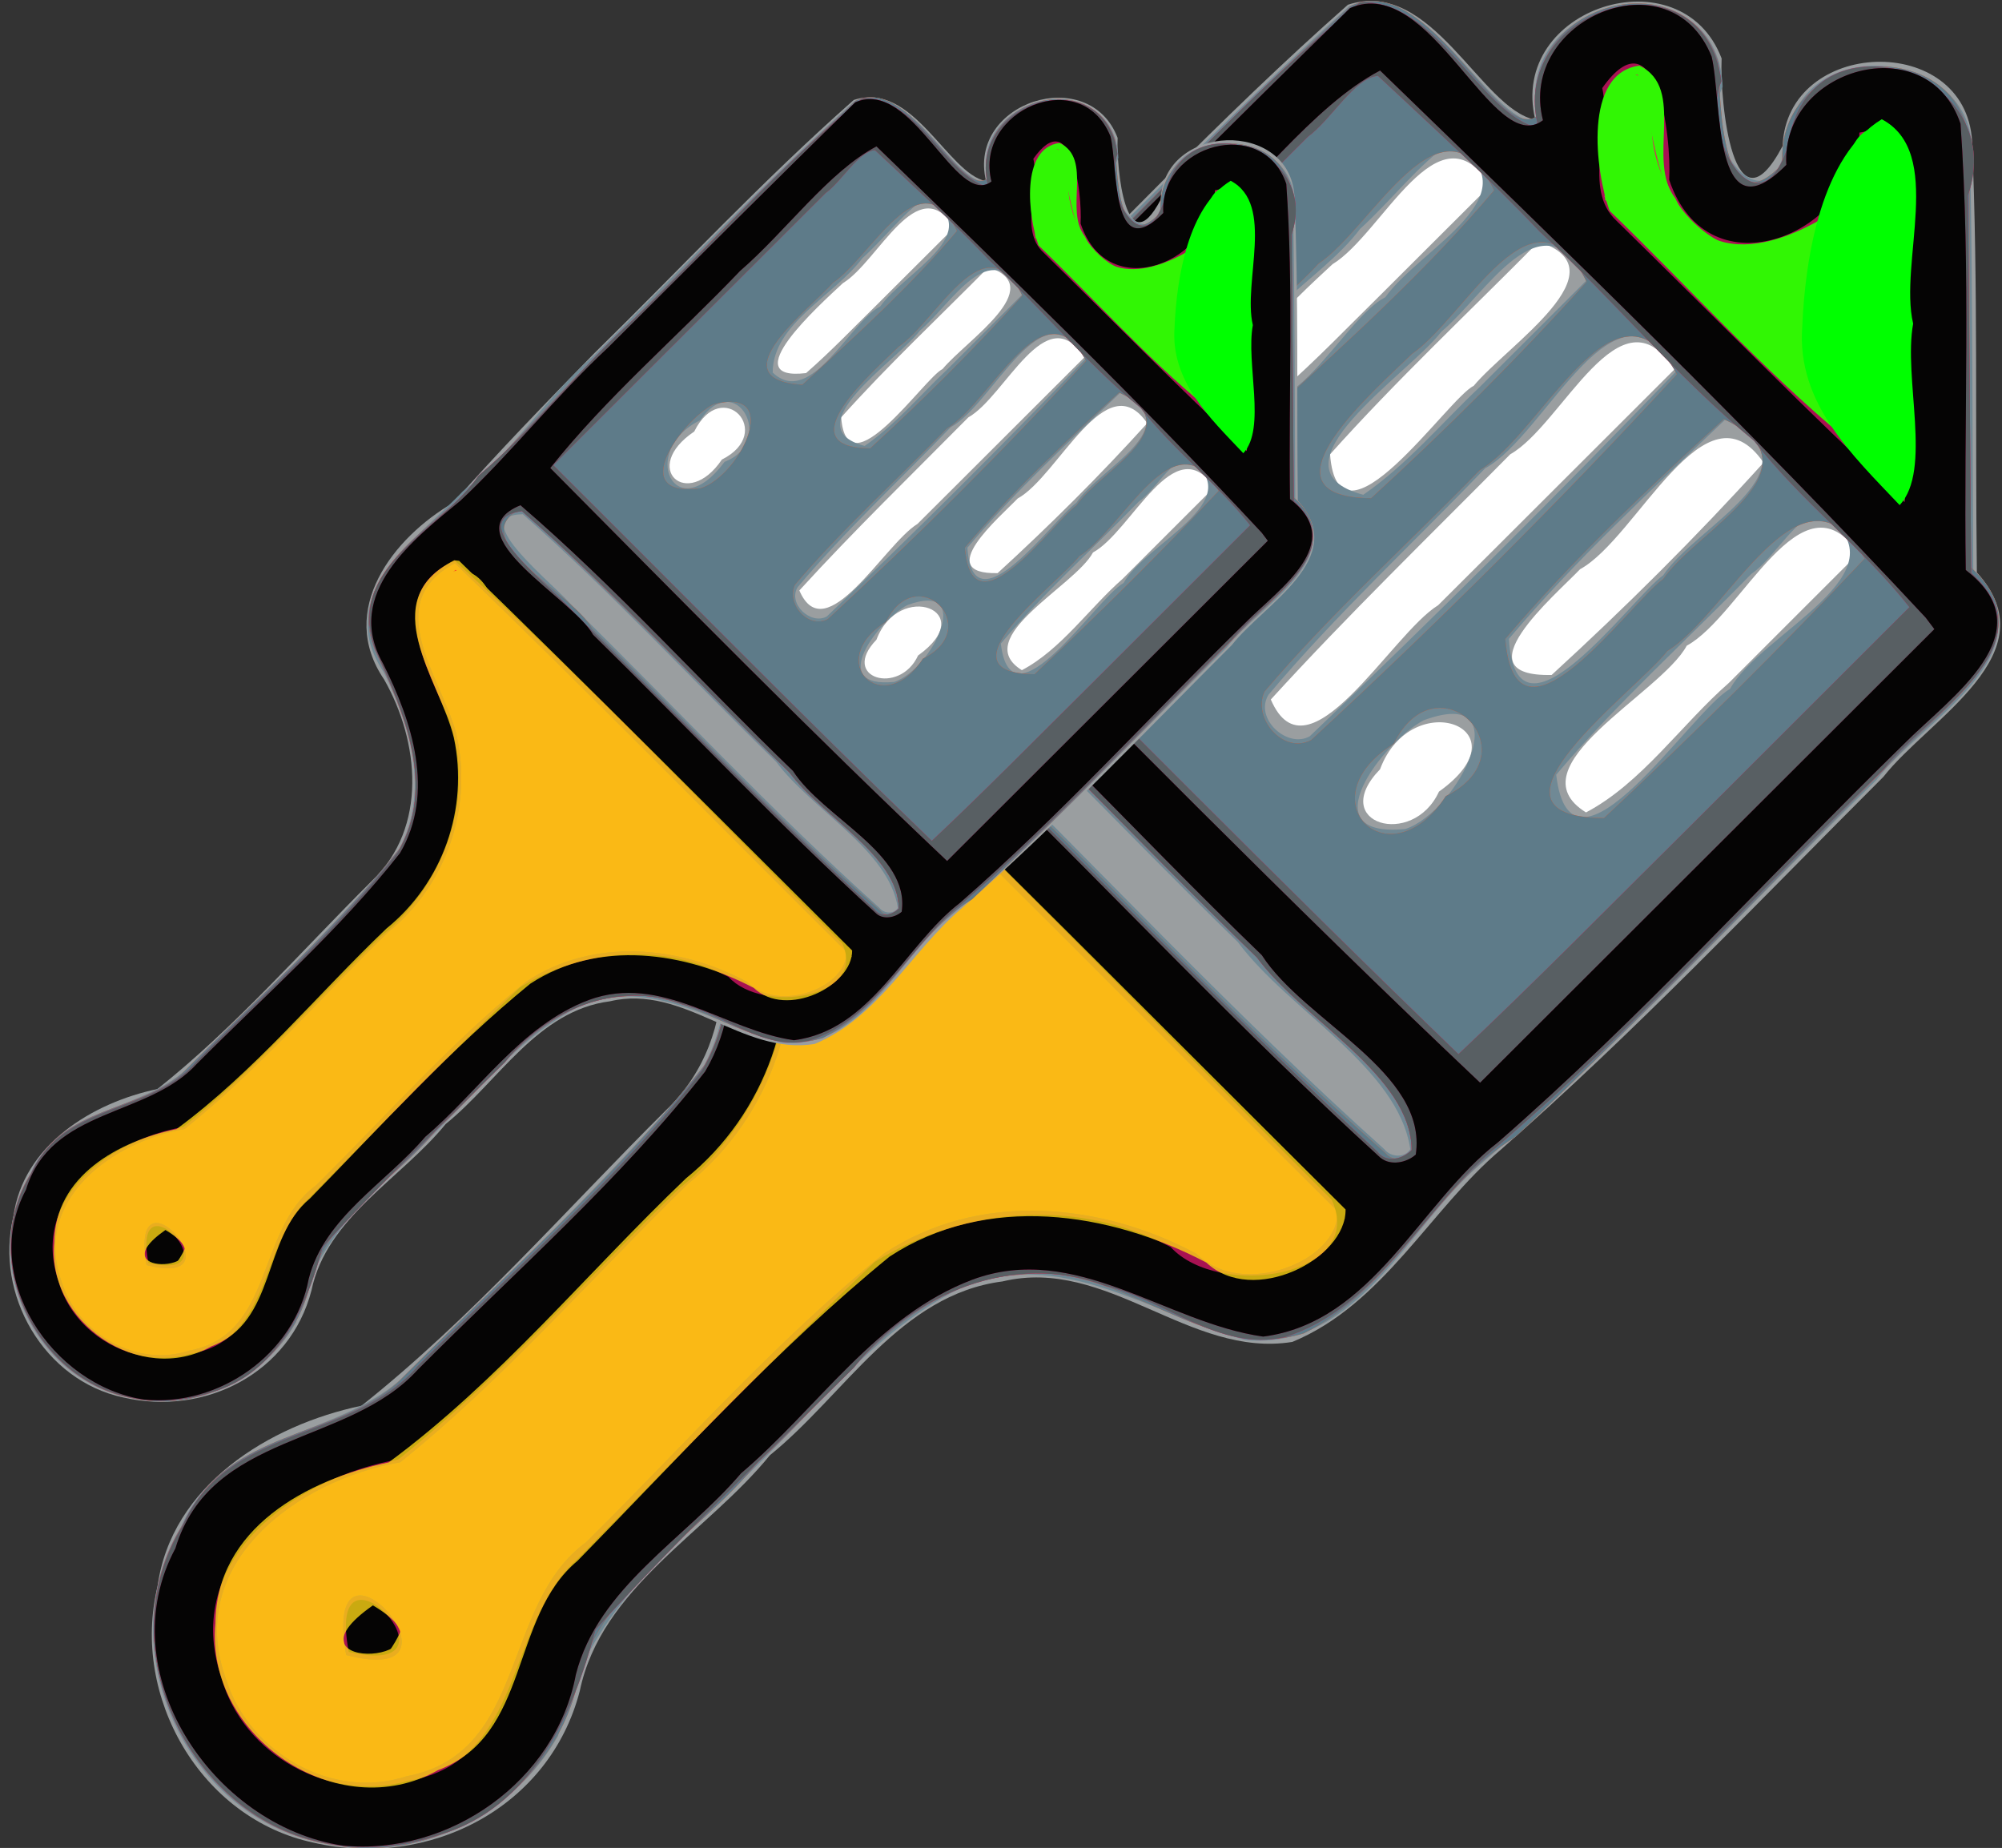 <?xml version="1.0" encoding="UTF-8" standalone="no"?>
<!-- Created with Inkscape (http://www.inkscape.org/) -->

<svg
   width="119.883mm"
   height="110.673mm"
   viewBox="0 0 119.883 110.673"
   version="1.1"
   id="svg5"
   inkscape:version="1.1.2 (b8e25be833, 2022-02-05)"
   sodipodi:docname="COPY_STYLE.svg"
   xmlns:inkscape="http://www.inkscape.org/namespaces/inkscape"
   xmlns:sodipodi="http://sodipodi.sourceforge.net/DTD/sodipodi-0.dtd"
   xmlns="http://www.w3.org/2000/svg"
   xmlns:svg="http://www.w3.org/2000/svg">
  <rect x="0" y="0" width="119.883" height="110.673" fill="#333333" stroke="none"/>
  <sodipodi:namedview
     id="namedview7"
     pagecolor="#ffffff"
     bordercolor="#666666"
     borderopacity="1.0"
     inkscape:pageshadow="2"
     inkscape:pageopacity="0.0"
     inkscape:pagecheckerboard="0"
     inkscape:document-units="mm"
     showgrid="false"
     inkscape:zoom="1.4859428"
     inkscape:cx="382.24891"
     inkscape:cy="192.80689"
     inkscape:window-width="1920"
     inkscape:window-height="1001"
     inkscape:window-x="-9"
     inkscape:window-y="-9"
     inkscape:window-maximized="1"
     inkscape:current-layer="layer1" />
  <defs
     id="defs2" />
  <g
     inkscape:label="Camada 1"
     inkscape:groupmode="layer"
     id="layer1"
     transform="translate(-38.249,-105.297)">
    <g
       id="g13854">
      <g
         id="rect37575"
         transform="matrix(0.738,0.72,-0.72,0.738,-22.463,4.636)">
        <path
           style="color:#000000;fill:#ffffff;stroke-width:2.415;stroke-linecap:round;stroke-linejoin:round;-inkscape-stroke:none"
           d="m 171.386,-23.344 c 14.31,0 28.621,0 42.931,0 0,11.645 0,23.289 0,34.934 -14.31,0 -28.621,0 -42.931,0 0,-11.645 0,-23.289 0,-34.934 z"
           id="path38827" />
        <path
           style="color:#000000;fill:#ffffff;stroke-linecap:round;stroke-linejoin:round;-inkscape-stroke:none"
           d="m 171.385,-24.551 c -2.209,1.188 -0.815,4.418 -1.207,6.587 0,9.851 0,19.702 0,29.553 1.188,2.209 4.418,0.815 6.587,1.207 12.517,0 25.034,0 37.551,0 2.209,-1.188 0.815,-4.418 1.207,-6.587 0,-9.851 0,-19.702 0,-29.553 -1.188,-2.209 -4.418,-0.815 -6.587,-1.207 -12.517,0 -25.034,0 -37.551,0 z m 1.209,2.414 c 13.505,0 27.01,0 40.516,0 0,10.84 0,21.68 0,32.52 -13.505,0 -27.01,0 -40.516,0 0,-10.84 0,-21.68 0,-32.52 z"
           id="path38829" />
      </g>
      <path
         style="fill:#9a9ea0;stroke-width:0.216"
         d="m 57.003,215.648 c -6.726,-1.43 -10.925,-8.739 -9.321,-15.331 0.811,-6.051 6.686,-9.679 12.214,-10.831 6.6,-5.241 12.224,-11.725 18.213,-17.679 4.739,-4.519 4.009,-11.816 1.015,-17.072 -4.006,-5.875 0.773,-12.037 5.871,-14.984 3.755,-4.249 7.852,-8.479 11.955,-12.678 7.32,-7.177 14.328,-14.715 22.015,-21.492 5.036,-1.65 7.948,6.254 11.218,6.887 -1.629,-6.735 8.739,-10.021 11.16,-3.669 -0.116,2.582 0.702,10.846 3.65,5.242 0.262,-6.479 10.938,-6.86 11.348,-0.303 0.363,8.607 0.179,17.229 0.286,25.843 4.427,4.86 -2.869,8.753 -5.597,12.24 -7.54,7.535 -14.895,15.304 -22.911,22.331 -4.219,3.561 -7.035,9.261 -12.483,11.512 -6.154,0.993 -11.078,-5.125 -17.358,-3.622 -6.131,0.78 -9.476,6.817 -13.928,10.409 -3.775,4.648 -10.087,7.909 -11.381,14.108 -1.807,7.01 -9.036,10.699 -15.967,9.089 z m 67.414,-62.941 c 5.316,-3.796 -1.637,-6.412 -3.529,-1.338 -3.149,3.258 1.957,4.765 3.529,1.338 z m 17.358,-6.509 c 2.586,-2.585 5.172,-5.17 7.759,-7.756 -3.39,-5.044 -6.994,3.743 -10.28,5.525 -1.541,2.876 -10.463,7.241 -6.033,9.986 3.333,-1.755 5.713,-5.271 8.555,-7.756 z m -14.166,-7.885 c 3.634,-3.629 7.267,-7.258 10.901,-10.887 -3.238,-5.121 -6.683,3.308 -9.827,5.08 -4.807,4.864 -9.726,9.631 -14.335,14.684 2.206,5.145 7.216,-3.93 10.019,-5.645 1.082,-1.077 2.162,-2.155 3.242,-3.233 z m 3.555,7.407 c 4.414,-4.041 8.674,-8.278 12.689,-12.716 -3.481,-5.08 -7.55,4.502 -10.985,6.382 -1.505,1.575 -7.272,6.459 -1.703,6.334 z m -23.389,-9.633 c 4.586,-2.298 0.012,-7.132 -2.343,-2.379 -4.601,3.103 -0.592,6.742 2.343,2.379 z m 18.718,-7.679 c 2.024,-2.437 9.044,-6.958 3.894,-8.639 -4.179,4.231 -8.528,8.305 -12.492,12.739 0.49,6.42 7.076,-3.381 8.598,-4.1 z m -5.48,-5.544 c 2.157,-2.152 4.315,-4.305 6.472,-6.457 -3.099,-4.972 -6.446,2.901 -9.444,4.714 -2.008,1.869 -9.2,8.354 -3.124,7.63 2.129,-1.859 4.082,-3.908 6.097,-5.887 z"
         id="path109-4-6" />
      <path
         style="fill:#708995;stroke-width:0.216"
         d="m 57.447,215.643 c -8.155,-1.598 -12.699,-11.791 -8.354,-18.911 2.405,-5.573 9.086,-5.31 13.072,-8.756 6.162,-5.956 12.383,-11.905 17.975,-18.402 2.942,-4.888 1.339,-10.707 -1.045,-15.448 -4.426,-6.674 2.915,-11.337 6.709,-15.348 4.186,-3.272 7.03,-7.967 11.178,-11.575 7.288,-7.239 14.447,-14.629 22.053,-21.532 4.974,-1.699 8.103,6.863 11.361,6.991 -2.063,-7.677 10.708,-10.13 11.008,-2.171 -1.607,3.351 2.814,8.761 3.843,3.308 0.676,-7.019 12.182,-5.486 10.988,1.427 0.146,8.117 0.12,16.237 0.178,24.355 4.766,4.885 -3.09,8.861 -5.807,12.435 -7.86,7.692 -15.433,15.943 -23.726,23.029 -4.256,3.609 -7.312,11.122 -14.028,10.51 -5.577,-1.496 -11.193,-5.727 -17.152,-3.076 -5.644,2.81 -9.401,8.338 -14.096,12.429 -4.363,4.101 -8.746,8.268 -9.933,14.348 -2.761,4.894 -8.686,7.769 -14.223,6.386 z m 65.253,-41.52 c -0.728,-4.902 -7.228,-8.247 -10.322,-12.4 -7.175,-6.983 -13.963,-14.393 -21.487,-21 -4.95,0.093 2.911,6.105 4.255,7.857 8.673,8.504 16.957,17.435 26,25.543 0.371,0.481 1.223,0.542 1.553,3e-5 z m -0.297,-19.177 c 3.214,-1.061 6.906,-8.657 1.102,-6.514 -2.38,1.252 -6.947,7.094 -1.102,6.514 z m 19.442,-8.388 c 1.817,-3.348 10.77,-6.99 5.583,-10.467 -1.449,-0.226 -2.861,2.601 -4.296,3.567 -3.899,4.009 -8.086,7.766 -11.694,12.037 0.864,7.503 8.108,-3.873 10.407,-5.137 z m -25.168,2.836 c 7.48,-7.141 14.822,-14.443 21.986,-21.901 -3.69,-6.371 -7.806,3.862 -11.478,5.847 -4.333,4.51 -8.951,8.779 -12.976,13.566 -0.871,1.408 1.117,3.249 2.468,2.487 z m 21.167,-9.642 c 1.934,-2.959 9.675,-6.421 3.74,-9.35 -4.454,4.244 -9.018,8.455 -12.98,13.159 0.431,7.281 7.414,-2.558 9.24,-3.809 z m -29.84,-3.473 c 4.432,-1.719 0.934,-7.952 -2.062,-3.533 -5.287,2.615 -2.134,9.215 2.062,3.533 z m 18.856,-7.806 c 2.155,-2.153 4.311,-4.306 6.466,-6.459 -2.799,-5.07 -6.01,0.816 -8.768,3.149 -1.903,2.522 -10.708,8.164 -4.674,9.766 2.611,-1.8 4.68,-4.285 6.975,-6.456 z m -5.656,-5.374 c 2.069,-2.931 9.205,-6.267 3.933,-9.274 -1.821,1.193 -3.627,3.542 -5.442,5.178 -2.41,3.219 -7.6,5.535 -7.609,9.702 3.231,3.056 6.555,-4.314 9.118,-5.606 z"
         id="path107-8-7" />
      <path
         style="fill:#fa541f;stroke-width:0.216"
         d="m 57.907,215.744 c -8.535,-1.453 -13.459,-12.367 -8.428,-19.567 2.424,-5.184 8.806,-4.761 12.549,-8.042 6.201,-6.278 12.963,-12.135 18.424,-19.064 3.007,-5.399 0.359,-11.391 -1.944,-16.473 -2.705,-5.801 3.244,-9.909 6.879,-13.035 4.067,-4.049 7.954,-8.511 12.194,-12.688 7.146,-7.117 14.145,-14.399 21.563,-21.234 4.762,-2.167 9.03,8.805 11.3,6.47 -1.341,-6.479 8.681,-9.443 10.712,-3.06 0.083,2.4 0.179,9.998 3.83,6.059 -0.438,-6.996 10.542,-8.023 11.192,-1.255 0,8.448 0,16.896 0,25.345 4.579,4.005 -0.929,7.987 -3.84,10.889 -7.72,7.825 -15.357,15.744 -23.343,23.298 -4.914,2.999 -7.244,9.071 -12.659,11.762 -5.946,1.831 -10.894,-4.324 -16.908,-3.516 -7.02,0.347 -10.929,7.019 -15.758,11.189 -3.642,4.542 -9.829,7.652 -10.958,13.772 -1.706,6.242 -8.448,10.447 -14.804,9.15 z m 64.875,-41.578 c -0.017,-4.445 -6.426,-7.703 -9.199,-11.456 -7.591,-7.513 -15.019,-15.205 -22.851,-22.467 -5.018,2.606 4.387,7.123 6.061,10.215 8.162,7.944 15.871,16.393 24.431,23.905 0.441,0.557 1.261,0.332 1.557,-0.198 z m 2.044,-21.19 c 5.287,-2.628 -0.511,-8.413 -3.126,-3.125 -5.31,3.318 -0.286,8.361 3.126,3.125 z m 9.47,1.317 c 5.358,-5.018 10.58,-10.198 15.611,-15.544 -3.723,-6.627 -8.14,3.3 -11.812,5.534 -1.801,2.349 -12.218,9.932 -3.799,10.01 z m -17.538,-4.672 c 7.581,-7 14.921,-14.317 21.906,-21.91 -3.602,-6.773 -8.054,3.55 -11.814,5.754 -4.292,4.415 -8.895,8.557 -12.879,13.251 -0.736,1.583 1.107,3.773 2.787,2.904 z m 21.087,-9.653 c 2.032,-2.955 9.768,-6.682 3.632,-9.566 -4.562,4.165 -9.097,8.454 -13.09,13.163 0.625,7.592 7.43,-2.133 9.459,-3.597 z M 105.972,138.521 c 3.403,-1.095 7.049,-8.745 1.049,-7.101 -2.656,1.406 -7.431,7.942 -1.049,7.101 z m 14.382,-3.387 c 4.495,-4.113 8.83,-8.431 12.905,-12.96 -3.184,-6.449 -7.191,2.064 -10.464,4.324 -2.046,2.009 -9.686,8.581 -2.44,8.636 z m -5.758,-5.392 c 4.535,-4.152 9.19,-8.379 13.119,-13.047 -3.115,-6.428 -7.282,2.245 -10.526,4.405 -1.86,2.15 -9.876,8.169 -2.592,8.641 z"
         id="path105-3-3" />
      <path
         style="fill:#5e7b89;stroke-width:0.216"
         d="m 57.907,215.744 c -8.535,-1.453 -13.459,-12.367 -8.428,-19.567 2.424,-5.184 8.806,-4.761 12.549,-8.042 6.201,-6.278 12.963,-12.135 18.424,-19.064 3.007,-5.399 0.359,-11.391 -1.944,-16.473 -2.705,-5.801 3.244,-9.909 6.879,-13.035 4.067,-4.049 7.954,-8.511 12.194,-12.688 7.146,-7.117 14.145,-14.399 21.563,-21.234 4.762,-2.167 9.03,8.805 11.3,6.47 -1.341,-6.479 8.681,-9.443 10.712,-3.06 0.083,2.4 0.179,9.998 3.83,6.059 -0.438,-6.996 10.542,-8.023 11.192,-1.255 0,8.448 0,16.896 0,25.345 4.579,4.005 -0.929,7.987 -3.84,10.889 -7.72,7.825 -15.357,15.744 -23.343,23.298 -4.914,2.999 -7.244,9.071 -12.659,11.762 -5.946,1.831 -10.894,-4.324 -16.908,-3.516 -7.02,0.347 -10.929,7.019 -15.758,11.189 -3.642,4.542 -9.829,7.652 -10.958,13.772 -1.706,6.242 -8.448,10.447 -14.804,9.15 z m 4.68,-4.064 c 7.275,-1.369 5.65,-10.307 10.761,-14.017 5.877,-5.818 11.392,-12.096 17.835,-17.289 5.624,-3.755 12.961,-3.081 18.712,0.012 2.74,2.752 8.6,0.413 8.443,-2.558 -11.06,-10.992 -21.976,-22.132 -33.206,-32.949 -6.332,3.356 -1.252,9.566 0.072,14.303 1.521,6.231 -0.723,12.957 -5.728,16.985 -5.737,5.578 -11.018,11.687 -17.263,16.704 -6.092,1.041 -13.038,6.033 -10.396,13.089 1.391,4.33 6.359,7.169 10.77,5.721 z m -3.609,-7.265 c -1.558,-8.999 8.206,2.132 0,0 z m 63.804,-30.249 c -0.017,-4.445 -6.426,-7.703 -9.199,-11.456 -7.591,-7.513 -15.019,-15.205 -22.851,-22.467 -5.018,2.606 4.387,7.123 6.061,10.215 8.162,7.944 15.871,16.393 24.431,23.905 0.441,0.557 1.261,0.332 1.557,-0.198 z m 2.044,-21.19 c 5.287,-2.628 -0.511,-8.413 -3.126,-3.125 -5.31,3.318 -0.286,8.361 3.126,3.125 z m 9.47,1.317 c 5.358,-5.018 10.58,-10.198 15.611,-15.544 -3.723,-6.627 -8.14,3.3 -11.812,5.534 -1.801,2.349 -12.218,9.932 -3.799,10.01 z m -17.538,-4.672 c 7.581,-7 14.921,-14.317 21.906,-21.91 -3.602,-6.773 -8.054,3.55 -11.814,5.754 -4.292,4.415 -8.895,8.557 -12.879,13.251 -0.736,1.583 1.107,3.773 2.787,2.904 z m 21.087,-9.653 c 2.032,-2.955 9.768,-6.682 3.632,-9.566 -4.562,4.165 -9.097,8.454 -13.09,13.163 0.625,7.592 7.43,-2.133 9.459,-3.597 z M 105.972,138.521 c 3.403,-1.095 7.049,-8.745 1.049,-7.101 -2.656,1.406 -7.431,7.942 -1.049,7.101 z m 14.382,-3.387 c 4.495,-4.113 8.83,-8.431 12.905,-12.96 -3.184,-6.449 -7.191,2.064 -10.464,4.324 -2.046,2.009 -9.686,8.581 -2.44,8.636 z m -5.758,-5.392 c 4.535,-4.152 9.19,-8.379 13.119,-13.047 -3.115,-6.428 -7.282,2.245 -10.526,4.405 -1.86,2.15 -9.876,8.169 -2.592,8.641 z"
         id="path103-8-8" />
      <path
         style="fill:#e31c60;stroke-width:0.216"
         d="m 57.489,215.634 c -8.08,-1.697 -12.727,-11.827 -8.326,-18.918 2.589,-6.065 10.243,-5.091 14.076,-9.577 5.771,-5.811 12.037,-11.273 17.058,-17.745 3.292,-5.582 0.512,-11.887 -1.913,-17.173 -2.627,-7.081 5.617,-10.108 8.747,-14.771 4.645,-3.89 8.537,-9.095 13.165,-13.265 6.481,-6.22 12.44,-13.08 19.396,-18.746 4.639,-0.196 7.165,6.71 10.693,7.534 -2.016,-7.316 9.916,-10.838 10.94,-2.807 -1.332,3.177 2.231,9.459 4.006,3.834 1.11,-8.338 13.38,-4.554 10.756,3.021 0.096,7.529 0.132,15.059 0.2,22.588 4.903,4.406 -2.659,8.449 -5.244,11.767 -7.686,7.489 -14.921,15.501 -23.046,22.504 -4.351,3.46 -7.11,9.707 -12.831,11.504 -3.906,0.871 -7.107,-2.236 -10.748,-3.084 -5.5,-2.094 -11.52,0.492 -15.041,4.907 -5.209,5.174 -10.54,10.244 -15.468,15.687 -1.354,5.115 -3.821,10.703 -9.405,12.31 -2.237,0.735 -4.705,0.932 -7.013,0.43 z m 5.098,-3.953 c 7.275,-1.369 5.65,-10.307 10.761,-14.017 5.877,-5.818 11.392,-12.096 17.835,-17.289 5.624,-3.755 12.961,-3.081 18.712,0.012 2.74,2.752 8.6,0.413 8.443,-2.558 -11.06,-10.992 -21.976,-22.132 -33.206,-32.949 -6.332,3.356 -1.252,9.566 0.072,14.303 1.521,6.231 -0.723,12.957 -5.728,16.985 -5.737,5.578 -11.018,11.687 -17.263,16.704 -6.092,1.041 -13.038,6.033 -10.396,13.089 1.391,4.33 6.359,7.169 10.77,5.721 z m -3.609,-7.265 c -1.558,-8.999 8.206,2.132 0,0 z m 63.804,-30.249 c -0.032,-4.473 -6.478,-7.753 -9.273,-11.531 -7.594,-7.356 -14.725,-15.225 -22.695,-22.172 -5.255,0.701 2.757,6.554 4.441,8.648 8.478,8.392 16.727,17.03 25.466,25.15 0.55,0.731 1.544,0.436 2.062,-0.095 z m 16.413,-19.122 c 4.465,-4.462 8.93,-8.924 13.394,-13.386 -2.855,-3.613 -6.5,-6.348 -9.3,-9.957 -4.652,-3.83 -8.422,-8.472 -12.837,-12.533 -3.072,-3.24 -6.39,-6.236 -9.688,-9.33 -1.405,0.096 -2.799,2.638 -4.2,3.65 -7.697,7.691 -15.393,15.381 -23.09,23.072 10.695,10.631 21.255,21.402 32.108,31.871 4.633,-4.361 9.091,-8.909 13.612,-13.386 z"
         id="path101-8-5" />
      <path
         style="fill:#585f63;stroke-width:0.216"
         d="m 57.489,215.634 c -8.08,-1.697 -12.727,-11.827 -8.326,-18.918 2.589,-6.065 10.243,-5.091 14.076,-9.577 5.771,-5.811 12.037,-11.273 17.058,-17.745 3.292,-5.582 0.512,-11.887 -1.913,-17.173 -2.627,-7.081 5.617,-10.108 8.747,-14.771 4.645,-3.89 8.537,-9.095 13.165,-13.265 6.481,-6.22 12.44,-13.08 19.396,-18.746 4.639,-0.196 7.165,6.71 10.693,7.534 -2.016,-7.316 9.916,-10.838 10.94,-2.807 -1.332,3.177 2.231,9.459 4.006,3.834 1.11,-8.338 13.38,-4.554 10.756,3.021 0.096,7.529 0.132,15.059 0.2,22.588 4.903,4.406 -2.659,8.449 -5.244,11.767 -7.686,7.489 -14.921,15.501 -23.046,22.504 -4.351,3.46 -7.11,9.707 -12.831,11.504 -3.906,0.871 -7.107,-2.236 -10.748,-3.084 -5.5,-2.094 -11.52,0.492 -15.041,4.907 -5.209,5.174 -10.54,10.244 -15.468,15.687 -1.354,5.115 -3.821,10.703 -9.405,12.31 -2.237,0.735 -4.705,0.932 -7.013,0.43 z m 5.098,-3.953 c 7.275,-1.369 5.65,-10.307 10.761,-14.017 5.877,-5.818 11.392,-12.096 17.835,-17.289 5.624,-3.755 12.961,-3.081 18.712,0.012 2.74,2.752 8.6,0.413 8.443,-2.558 -11.06,-10.992 -21.976,-22.132 -33.206,-32.949 -6.332,3.356 -1.252,9.566 0.072,14.303 1.521,6.231 -0.723,12.957 -5.728,16.985 -5.737,5.578 -11.018,11.687 -17.263,16.704 -6.092,1.041 -13.038,6.033 -10.396,13.089 1.391,4.33 6.359,7.169 10.77,5.721 z m -3.609,-7.265 c -1.558,-8.999 8.206,2.132 0,0 z m 63.804,-30.249 c -0.032,-4.473 -6.478,-7.753 -9.273,-11.531 -7.594,-7.356 -14.725,-15.225 -22.695,-22.172 -5.255,0.701 2.757,6.554 4.441,8.648 8.478,8.392 16.727,17.03 25.466,25.15 0.55,0.731 1.544,0.436 2.062,-0.095 z m 16.413,-19.122 c 4.465,-4.462 8.93,-8.924 13.394,-13.386 -2.855,-3.613 -6.5,-6.348 -9.3,-9.957 -4.652,-3.83 -8.422,-8.472 -12.837,-12.533 -3.072,-3.24 -6.39,-6.236 -9.688,-9.33 -1.405,0.096 -2.799,2.638 -4.2,3.65 -7.697,7.691 -15.393,15.381 -23.09,23.072 10.695,10.631 21.255,21.402 32.108,31.871 4.633,-4.361 9.091,-8.909 13.612,-13.386 z m 9.848,-30.799 c -0.232,-2.914 1.065,-9.688 -2.542,-4.85 -6.11,3.673 -10.247,-3.909 -9.22,-9.241 -4.065,-2.392 -2.651,4.427 -2.968,6.93 4.059,4.554 8.787,8.893 13.196,13.234 2.679,3.592 1.059,-5.032 1.533,-6.074 z"
         id="path99-6-4" />
      <path
         style="fill:#a81252;stroke-width:0.216"
         d="m 58.772,215.83 c -7.837,-1.191 -13.971,-10.437 -10.019,-17.803 2.12,-6.996 10.354,-6.107 14.509,-10.697 5.824,-5.851 12.114,-11.37 17.215,-17.863 3.009,-5.143 1.022,-11.178 -1.444,-16.082 -3.381,-5.96 2.626,-10.573 6.562,-13.806 4.277,-4.002 8.039,-8.805 12.529,-12.997 6.972,-6.949 13.926,-13.917 20.965,-20.799 4.847,-2.126 8.556,9.017 11.554,6.714 -1.531,-6.038 7.637,-9.964 10.101,-3.81 0.636,2.648 0.054,10.957 4.474,6.483 -0.344,-5.829 8.469,-8.293 10.43,-2.463 0.628,8.884 0.189,17.821 0.314,26.729 4.874,3.734 -0.959,7.64 -3.733,10.449 -8.107,7.918 -15.736,16.38 -24.276,23.823 -4.674,3.601 -7.489,10.802 -14.065,11.637 -5.834,-0.822 -11.236,-5.702 -17.41,-3.41 -5.756,2.176 -9.287,7.728 -13.857,11.6 -3.334,3.922 -8.564,6.831 -9.889,12.053 -1.203,6.382 -7.584,10.859 -13.96,10.242 z m 3.815,-4.15 c 7.275,-1.369 5.65,-10.307 10.761,-14.017 5.877,-5.818 11.392,-12.096 17.835,-17.289 5.624,-3.755 12.961,-3.081 18.712,0.012 2.74,2.752 8.6,0.413 8.443,-2.558 -11.06,-10.992 -21.976,-22.132 -33.206,-32.949 -6.332,3.356 -1.252,9.566 0.072,14.303 1.521,6.231 -0.723,12.957 -5.728,16.985 -5.737,5.578 -11.018,11.687 -17.263,16.704 -6.092,1.041 -13.038,6.033 -10.396,13.089 1.391,4.33 6.359,7.169 10.77,5.721 z m -3.609,-7.265 c -1.558,-8.999 8.206,2.132 0,0 z m 64.05,-29.973 c 0.73,-4.946 -6.656,-7.954 -9.22,-11.942 -7.741,-7.465 -14.971,-15.537 -23.114,-22.54 -5.925,2.426 4.502,7.937 6.156,10.983 8.031,7.88 15.745,16.102 24.055,23.685 0.61,0.503 1.569,0.308 2.124,-0.185 z M 153.562,142.287 c -10.505,-11.286 -21.596,-22.037 -32.672,-32.766 -4.042,2.121 -7.728,7.25 -11.569,10.564 -5.336,5.588 -11.305,10.691 -16.099,16.719 11.113,11.214 22.192,22.49 33.658,33.336 9.067,-9.055 18.135,-18.109 27.202,-27.164 -0.173,-0.23 -0.347,-0.459 -0.52,-0.689 z m -4.52,-18.042 c -0.232,-2.914 1.065,-9.688 -2.542,-4.85 -6.11,3.673 -10.247,-3.909 -9.22,-9.241 -4.065,-2.392 -2.651,4.427 -2.968,6.93 4.059,4.554 8.787,8.893 13.196,13.234 2.679,3.592 1.059,-5.032 1.533,-6.074 z"
         id="path97-2-7" />
      <path
         style="fill:#050404;stroke-width:0.216"
         d="m 58.772,215.83 c -7.837,-1.191 -13.971,-10.437 -10.019,-17.803 2.12,-6.996 10.354,-6.107 14.509,-10.697 5.824,-5.851 12.114,-11.37 17.215,-17.863 3.009,-5.143 1.022,-11.178 -1.444,-16.082 -3.381,-5.96 2.626,-10.573 6.562,-13.806 4.277,-4.002 8.039,-8.805 12.529,-12.997 6.972,-6.949 13.926,-13.917 20.965,-20.799 4.847,-2.126 8.556,9.017 11.554,6.714 -1.531,-6.038 7.637,-9.964 10.101,-3.81 0.636,2.648 0.054,10.957 4.474,6.483 -0.344,-5.829 8.469,-8.293 10.43,-2.463 0.628,8.884 0.189,17.821 0.314,26.729 4.874,3.734 -0.959,7.64 -3.733,10.449 -8.107,7.918 -15.736,16.38 -24.276,23.823 -4.674,3.601 -7.489,10.802 -14.065,11.637 -5.834,-0.822 -11.236,-5.702 -17.41,-3.41 -5.756,2.176 -9.287,7.728 -13.857,11.6 -3.334,3.922 -8.564,6.831 -9.889,12.053 -1.203,6.382 -7.584,10.859 -13.96,10.242 z m 3.901,-3.874 c 7.035,-1.177 5.823,-9.485 10.184,-13.314 5.862,-5.968 11.714,-12.04 17.777,-17.772 5.303,-3.292 12.126,-3.849 17.717,-0.887 2.913,3.172 11.778,1.744 9.64,-2.836 -10.905,-10.87 -21.521,-22.078 -32.865,-32.479 -6.033,2.658 -2.403,9.002 -0.536,13.342 2.407,6.635 -0.308,14.139 -5.684,18.478 -5.566,5.435 -10.717,11.366 -16.809,16.217 -6.096,1.061 -13.011,5.948 -10.594,13.06 1.304,4.661 6.53,7.513 11.172,6.19 z m -3.539,-7.727 c -1.493,-7.807 7.47,1.729 0,0 z m 63.894,-29.787 c 0.73,-4.946 -6.656,-7.954 -9.22,-11.942 -7.741,-7.465 -14.971,-15.537 -23.114,-22.54 -5.925,2.426 4.502,7.937 6.156,10.983 8.031,7.88 15.745,16.102 24.055,23.685 0.61,0.503 1.569,0.308 2.124,-0.185 z M 153.562,142.287 c -10.505,-11.286 -21.596,-22.037 -32.672,-32.766 -4.042,2.121 -7.728,7.25 -11.569,10.564 -5.336,5.588 -11.305,10.691 -16.099,16.719 11.113,11.214 22.192,22.49 33.658,33.336 9.067,-9.055 18.135,-18.109 27.202,-27.164 -0.173,-0.23 -0.347,-0.459 -0.52,-0.689 z m -1.06,-17.677 c -0.915,-3.281 2.384,-12.471 -2.91,-11.371 -0.091,6.101 -9.07,9.794 -11.389,2.826 0.142,-2.566 -0.734,-10.127 -4.009,-5.493 0.565,2.487 -1.211,6.044 0.858,7.95 5.74,5.626 11.365,11.373 17.248,16.85 0.279,-3.575 0.154,-7.178 0.202,-10.763 z"
         id="path95-7-6" />
      <g
         id="path494-1-9"
         style="opacity:0.804;fill:#fad213;fill-opacity:1"
         transform="matrix(0.216,0,0,0.216,160.975,39.674)">
        <path
           style="color:#000000;fill:#fad213;fill-opacity:1;stroke-width:3.597;stroke-linecap:round;stroke-linejoin:round;-inkscape-stroke:none"
           d="m -472.825,797.063 c -31.143,-4.574 -45.269,-47.112 -22.801,-69.23 19.846,-15.483 48.161,-17.142 63.215,-40.132 24.81,-25.901 52.567,-49.444 74.454,-77.88 16.885,-27.96 9.117,-62.486 -4.982,-89.8 -12.337,-18.35 15.827,-45.643 26.57,-18.82 47.219,46.553 94.085,93.461 141.026,140.294 -14.015,22.822 -38.025,13.116 -57.355,2.825 -33.072,-13.846 -71.611,0.033 -93.503,27.104 -24.694,25.926 -52.945,49.068 -74.037,78.116 -4.697,24.164 -20.909,50.705 -49.111,47.817 z m 10.333,-32.422 c 26.038,-33.119 -39.401,-9.412 0,0 z"
           id="path38849" />
        <path
           style="color:#000000;fill:#fad213;fill-opacity:1;stroke-linecap:round;stroke-linejoin:round;-inkscape-stroke:none"
           d="m -351.357,485.9 c -31.556,16.104 -5.819,46.461 -0.193,69.67 5.985,27.816 -4.347,57.073 -26.44,74.948 -27.44,26.208 -51.862,56.231 -82.445,78.776 -22.547,4.684 -47.912,18.347 -48.012,44.624 -3.008,31.289 33.907,56.426 61.706,40.693 25.697,-9.695 19.77,-42.288 38.655,-58.015 28.168,-28.747 55.36,-58.94 86.552,-84.387 26.788,-17.53 60.805,-12.52 87.772,1.655 12.887,12.2 38.815,-0.915 38.622,-14.71 -51.355,-51.081 -102.284,-102.62 -154.303,-153.01 l -1.914,-0.244 z m 0.51,3.73 c 51.41,50.184 102.054,101.148 152.949,151.853 -14.91,24.566 -39.547,6.322 -59.446,-0.711 -32.762,-10.966 -68.818,3.385 -90.138,29.377 -24.773,26.084 -53.26,49.257 -74.332,78.539 -4.117,26.701 -26.474,55.388 -56.355,44.989 -30.536,-8.825 -36.342,-55.15 -8.494,-70.834 27.175,-6.734 48.444,-24.103 66.682,-44.882 21.613,-23.482 47.756,-43.539 65.201,-70.395 15.35,-27.969 7.143,-61.374 -6.489,-88.22 -8.683,-12.006 1.582,-22.362 10.423,-29.715 z m -113.863,255.701 c -31.769,6.151 11.852,39.601 9.663,7.402 -1.227,-4.103 -5.081,-7.833 -9.663,-7.402 z m -0.08,3.596 c 27.283,16.124 -28.015,19.553 0,0 z"
           id="path38851" />
      </g>
      <g
         id="path16984-5-3"
         style="opacity:1;fill:#31f604;fill-opacity:1"
         transform="matrix(0.216,0,0,0.216,160.975,39.674)">
        <path
           style="color:#000000;fill:#31f604;stroke-width:2.544;stroke-linecap:round;stroke-linejoin:round;-inkscape-stroke:none;fill-opacity:1"
           d="m -58.426,422.698 c -22.265,-20.457 -43.22,-42.295 -64.772,-63.499 -0.18,-11.658 -2.151,-47.615 14.117,-30.431 -7.788,27.425 22.339,60.751 47.071,36.124 13.107,-14.142 3.543,29.128 6.471,38.338 -1.678,3.465 2.672,23.085 -2.887,19.468 z"
           id="path38855" />
        <path
           style="color:#000000;fill:#31f604;stroke-linecap:round;stroke-linejoin:round;-inkscape-stroke:none;fill-opacity:1"
           d="m -113.691,322.01 c -15.552,2.027 -12.283,29.093 -8.264,40.222 21.839,21.056 42.265,43.943 65.534,63.243 5.031,-20.145 1.305,-45.006 1.541,-66.658 -10.819,8.736 -37.926,23.703 -48.849,-0.013 -8.212,-10.412 3.22,-30.47 -9.962,-36.794 z m -0.463,2.502 c 6.067,18.172 5.118,57.182 38.802,49.453 11.462,-0.37 22.412,-24.344 18.52,0.132 -2.114,11.846 4.207,42.974 -2.756,45.916 -21.247,-19.957 -41.589,-40.85 -62.328,-61.331 2.154,-9.711 -5.019,-33.517 7.762,-34.17 z"
           id="path38857" />
      </g>
      <g
         id="path20379-9-3"
         style="opacity:1"
         transform="matrix(0.216,0,0,0.216,160.975,39.674)">
        <path
           style="color:#000000;fill:#00ff00;stroke-width:3.597;stroke-linecap:round;stroke-linejoin:round;-inkscape-stroke:none"
           d="m -58.426,422.698 c -14.72,-20.825 -7.378,-54.237 1.17,-68.971 5.108,-30.791 25.762,-4.381 17.613,13.802 -0.075,25.037 0.452,50.095 -0.567,75.117 -6.072,-6.649 -12.144,-13.298 -18.216,-19.948 z"
           id="path38861" />
        <path
           style="color:#000000;fill:#00ff00;stroke-linecap:round;stroke-linejoin:round;-inkscape-stroke:none"
           d="m -46.494,336.873 c -16.575,10.07 -21.232,37.879 -22.043,57.557 -1.587,21.153 13.873,35.548 26.998,49.429 9.11,-9.752 0.962,-35.252 3.746,-50.31 -4.002,-17.005 8.833,-47.404 -8.701,-56.677 z m -0.275,3.42 c 11.946,16.216 2.1,44.198 5.363,64.756 -1.327,11.872 5.326,46.216 -9.558,23.153 -18.404,-17.451 -17.462,-48.575 -6.169,-69.43 3.525,-5.645 1.065,-17.692 10.364,-18.48 z"
           id="path38863" />
      </g>
    </g>
    <g
       id="g13854-8"
       transform="matrix(0.706,0,0,0.706,5.386,36.743)">
      <g
         id="rect37575-1"
         transform="matrix(0.738,0.72,-0.72,0.738,-22.463,4.636)">
        <path
           style="color:#000000;fill:#ffffff;stroke-width:2.415;stroke-linecap:round;stroke-linejoin:round;-inkscape-stroke:none"
           d="m 171.386,-23.344 c 14.31,0 28.621,0 42.931,0 0,11.645 0,23.289 0,34.934 -14.31,0 -28.621,0 -42.931,0 0,-11.645 0,-23.289 0,-34.934 z"
           id="path38827-4" />
        <path
           style="color:#000000;fill:#ffffff;stroke-linecap:round;stroke-linejoin:round;-inkscape-stroke:none"
           d="m 171.385,-24.551 c -2.209,1.188 -0.815,4.418 -1.207,6.587 0,9.851 0,19.702 0,29.553 1.188,2.209 4.418,0.815 6.587,1.207 12.517,0 25.034,0 37.551,0 2.209,-1.188 0.815,-4.418 1.207,-6.587 0,-9.851 0,-19.702 0,-29.553 -1.188,-2.209 -4.418,-0.815 -6.587,-1.207 -12.517,0 -25.034,0 -37.551,0 z m 1.209,2.414 c 13.505,0 27.01,0 40.516,0 0,10.84 0,21.68 0,32.52 -13.505,0 -27.01,0 -40.516,0 0,-10.84 0,-21.68 0,-32.52 z"
           id="path38829-5" />
      </g>
      <path
         style="fill:#9a9ea0;stroke-width:0.216"
         d="m 57.003,215.648 c -6.726,-1.43 -10.925,-8.739 -9.321,-15.331 0.811,-6.051 6.686,-9.679 12.214,-10.831 6.6,-5.241 12.224,-11.725 18.213,-17.679 4.739,-4.519 4.009,-11.816 1.015,-17.072 -4.006,-5.875 0.773,-12.037 5.871,-14.984 3.755,-4.249 7.852,-8.479 11.955,-12.678 7.32,-7.177 14.328,-14.715 22.015,-21.492 5.036,-1.65 7.948,6.254 11.218,6.887 -1.629,-6.735 8.739,-10.021 11.16,-3.669 -0.116,2.582 0.702,10.846 3.65,5.242 0.262,-6.479 10.938,-6.86 11.348,-0.303 0.363,8.607 0.179,17.229 0.286,25.843 4.427,4.86 -2.869,8.753 -5.597,12.24 -7.54,7.535 -14.895,15.304 -22.911,22.331 -4.219,3.561 -7.035,9.261 -12.483,11.512 -6.154,0.993 -11.078,-5.125 -17.358,-3.622 -6.131,0.78 -9.476,6.817 -13.928,10.409 -3.775,4.648 -10.087,7.909 -11.381,14.108 -1.807,7.01 -9.036,10.699 -15.967,9.089 z m 67.414,-62.941 c 5.316,-3.796 -1.637,-6.412 -3.529,-1.338 -3.149,3.258 1.957,4.765 3.529,1.338 z m 17.358,-6.509 c 2.586,-2.585 5.172,-5.17 7.759,-7.756 -3.39,-5.044 -6.994,3.743 -10.28,5.525 -1.541,2.876 -10.463,7.241 -6.033,9.986 3.333,-1.755 5.713,-5.271 8.555,-7.756 z m -14.166,-7.885 c 3.634,-3.629 7.267,-7.258 10.901,-10.887 -3.238,-5.121 -6.683,3.308 -9.827,5.08 -4.807,4.864 -9.726,9.631 -14.335,14.684 2.206,5.145 7.216,-3.93 10.019,-5.645 1.082,-1.077 2.162,-2.155 3.242,-3.233 z m 3.555,7.407 c 4.414,-4.041 8.674,-8.278 12.689,-12.716 -3.481,-5.08 -7.55,4.502 -10.985,6.382 -1.505,1.575 -7.272,6.459 -1.703,6.334 z m -23.389,-9.633 c 4.586,-2.298 0.012,-7.132 -2.343,-2.379 -4.601,3.103 -0.592,6.742 2.343,2.379 z m 18.718,-7.679 c 2.024,-2.437 9.044,-6.958 3.894,-8.639 -4.179,4.231 -8.528,8.305 -12.492,12.739 0.49,6.42 7.076,-3.381 8.598,-4.1 z m -5.48,-5.544 c 2.157,-2.152 4.315,-4.305 6.472,-6.457 -3.099,-4.972 -6.446,2.901 -9.444,4.714 -2.008,1.869 -9.2,8.354 -3.124,7.63 2.129,-1.859 4.082,-3.908 6.097,-5.887 z"
         id="path109-4-6-0" />
      <path
         style="fill:#708995;stroke-width:0.216"
         d="m 57.447,215.643 c -8.155,-1.598 -12.699,-11.791 -8.354,-18.911 2.405,-5.573 9.086,-5.31 13.072,-8.756 6.162,-5.956 12.383,-11.905 17.975,-18.402 2.942,-4.888 1.339,-10.707 -1.045,-15.448 -4.426,-6.674 2.915,-11.337 6.709,-15.348 4.186,-3.272 7.03,-7.967 11.178,-11.575 7.288,-7.239 14.447,-14.629 22.053,-21.532 4.974,-1.699 8.103,6.863 11.361,6.991 -2.063,-7.677 10.708,-10.13 11.008,-2.171 -1.607,3.351 2.814,8.761 3.843,3.308 0.676,-7.019 12.182,-5.486 10.988,1.427 0.146,8.117 0.12,16.237 0.178,24.355 4.766,4.885 -3.09,8.861 -5.807,12.435 -7.86,7.692 -15.433,15.943 -23.726,23.029 -4.256,3.609 -7.312,11.122 -14.028,10.51 -5.577,-1.496 -11.193,-5.727 -17.152,-3.076 -5.644,2.81 -9.401,8.338 -14.096,12.429 -4.363,4.101 -8.746,8.268 -9.933,14.348 -2.761,4.894 -8.686,7.769 -14.223,6.386 z m 65.253,-41.52 c -0.728,-4.902 -7.228,-8.247 -10.322,-12.4 -7.175,-6.983 -13.963,-14.393 -21.487,-21 -4.95,0.093 2.911,6.105 4.255,7.857 8.673,8.504 16.957,17.435 26,25.543 0.371,0.481 1.223,0.542 1.553,3e-5 z m -0.297,-19.177 c 3.214,-1.061 6.906,-8.657 1.102,-6.514 -2.38,1.252 -6.947,7.094 -1.102,6.514 z m 19.442,-8.388 c 1.817,-3.348 10.77,-6.99 5.583,-10.467 -1.449,-0.226 -2.861,2.601 -4.296,3.567 -3.899,4.009 -8.086,7.766 -11.694,12.037 0.864,7.503 8.108,-3.873 10.407,-5.137 z m -25.168,2.836 c 7.48,-7.141 14.822,-14.443 21.986,-21.901 -3.69,-6.371 -7.806,3.862 -11.478,5.847 -4.333,4.51 -8.951,8.779 -12.976,13.566 -0.871,1.408 1.117,3.249 2.468,2.487 z m 21.167,-9.642 c 1.934,-2.959 9.675,-6.421 3.74,-9.35 -4.454,4.244 -9.018,8.455 -12.98,13.159 0.431,7.281 7.414,-2.558 9.24,-3.809 z m -29.84,-3.473 c 4.432,-1.719 0.934,-7.952 -2.062,-3.533 -5.287,2.615 -2.134,9.215 2.062,3.533 z m 18.856,-7.806 c 2.155,-2.153 4.311,-4.306 6.466,-6.459 -2.799,-5.07 -6.01,0.816 -8.768,3.149 -1.903,2.522 -10.708,8.164 -4.674,9.766 2.611,-1.8 4.68,-4.285 6.975,-6.456 z m -5.656,-5.374 c 2.069,-2.931 9.205,-6.267 3.933,-9.274 -1.821,1.193 -3.627,3.542 -5.442,5.178 -2.41,3.219 -7.6,5.535 -7.609,9.702 3.231,3.056 6.555,-4.314 9.118,-5.606 z"
         id="path107-8-7-8" />
      <path
         style="fill:#fa541f;stroke-width:0.216"
         d="m 57.907,215.744 c -8.535,-1.453 -13.459,-12.367 -8.428,-19.567 2.424,-5.184 8.806,-4.761 12.549,-8.042 6.201,-6.278 12.963,-12.135 18.424,-19.064 3.007,-5.399 0.359,-11.391 -1.944,-16.473 -2.705,-5.801 3.244,-9.909 6.879,-13.035 4.067,-4.049 7.954,-8.511 12.194,-12.688 7.146,-7.117 14.145,-14.399 21.563,-21.234 4.762,-2.167 9.03,8.805 11.3,6.47 -1.341,-6.479 8.681,-9.443 10.712,-3.06 0.083,2.4 0.179,9.998 3.83,6.059 -0.438,-6.996 10.542,-8.023 11.192,-1.255 0,8.448 0,16.896 0,25.345 4.579,4.005 -0.929,7.987 -3.84,10.889 -7.72,7.825 -15.357,15.744 -23.343,23.298 -4.914,2.999 -7.244,9.071 -12.659,11.762 -5.946,1.831 -10.894,-4.324 -16.908,-3.516 -7.02,0.347 -10.929,7.019 -15.758,11.189 -3.642,4.542 -9.829,7.652 -10.958,13.772 -1.706,6.242 -8.448,10.447 -14.804,9.15 z m 64.875,-41.578 c -0.017,-4.445 -6.426,-7.703 -9.199,-11.456 -7.591,-7.513 -15.019,-15.205 -22.851,-22.467 -5.018,2.606 4.387,7.123 6.061,10.215 8.162,7.944 15.871,16.393 24.431,23.905 0.441,0.557 1.261,0.332 1.557,-0.198 z m 2.044,-21.19 c 5.287,-2.628 -0.511,-8.413 -3.126,-3.125 -5.31,3.318 -0.286,8.361 3.126,3.125 z m 9.47,1.317 c 5.358,-5.018 10.58,-10.198 15.611,-15.544 -3.723,-6.627 -8.14,3.3 -11.812,5.534 -1.801,2.349 -12.218,9.932 -3.799,10.01 z m -17.538,-4.672 c 7.581,-7 14.921,-14.317 21.906,-21.91 -3.602,-6.773 -8.054,3.55 -11.814,5.754 -4.292,4.415 -8.895,8.557 -12.879,13.251 -0.736,1.583 1.107,3.773 2.787,2.904 z m 21.087,-9.653 c 2.032,-2.955 9.768,-6.682 3.632,-9.566 -4.562,4.165 -9.097,8.454 -13.09,13.163 0.625,7.592 7.43,-2.133 9.459,-3.597 z M 105.972,138.521 c 3.403,-1.095 7.049,-8.745 1.049,-7.101 -2.656,1.406 -7.431,7.942 -1.049,7.101 z m 14.382,-3.387 c 4.495,-4.113 8.83,-8.431 12.905,-12.96 -3.184,-6.449 -7.191,2.064 -10.464,4.324 -2.046,2.009 -9.686,8.581 -2.44,8.636 z m -5.758,-5.392 c 4.535,-4.152 9.19,-8.379 13.119,-13.047 -3.115,-6.428 -7.282,2.245 -10.526,4.405 -1.86,2.15 -9.876,8.169 -2.592,8.641 z"
         id="path105-3-3-9" />
      <path
         style="fill:#5e7b89;stroke-width:0.216"
         d="m 57.907,215.744 c -8.535,-1.453 -13.459,-12.367 -8.428,-19.567 2.424,-5.184 8.806,-4.761 12.549,-8.042 6.201,-6.278 12.963,-12.135 18.424,-19.064 3.007,-5.399 0.359,-11.391 -1.944,-16.473 -2.705,-5.801 3.244,-9.909 6.879,-13.035 4.067,-4.049 7.954,-8.511 12.194,-12.688 7.146,-7.117 14.145,-14.399 21.563,-21.234 4.762,-2.167 9.03,8.805 11.3,6.47 -1.341,-6.479 8.681,-9.443 10.712,-3.06 0.083,2.4 0.179,9.998 3.83,6.059 -0.438,-6.996 10.542,-8.023 11.192,-1.255 0,8.448 0,16.896 0,25.345 4.579,4.005 -0.929,7.987 -3.84,10.889 -7.72,7.825 -15.357,15.744 -23.343,23.298 -4.914,2.999 -7.244,9.071 -12.659,11.762 -5.946,1.831 -10.894,-4.324 -16.908,-3.516 -7.02,0.347 -10.929,7.019 -15.758,11.189 -3.642,4.542 -9.829,7.652 -10.958,13.772 -1.706,6.242 -8.448,10.447 -14.804,9.15 z m 4.68,-4.064 c 7.275,-1.369 5.65,-10.307 10.761,-14.017 5.877,-5.818 11.392,-12.096 17.835,-17.289 5.624,-3.755 12.961,-3.081 18.712,0.012 2.74,2.752 8.6,0.413 8.443,-2.558 -11.06,-10.992 -21.976,-22.132 -33.206,-32.949 -6.332,3.356 -1.252,9.566 0.072,14.303 1.521,6.231 -0.723,12.957 -5.728,16.985 -5.737,5.578 -11.018,11.687 -17.263,16.704 -6.092,1.041 -13.038,6.033 -10.396,13.089 1.391,4.33 6.359,7.169 10.77,5.721 z m -3.609,-7.265 c -1.558,-8.999 8.206,2.132 0,0 z m 63.804,-30.249 c -0.017,-4.445 -6.426,-7.703 -9.199,-11.456 -7.591,-7.513 -15.019,-15.205 -22.851,-22.467 -5.018,2.606 4.387,7.123 6.061,10.215 8.162,7.944 15.871,16.393 24.431,23.905 0.441,0.557 1.261,0.332 1.557,-0.198 z m 2.044,-21.19 c 5.287,-2.628 -0.511,-8.413 -3.126,-3.125 -5.31,3.318 -0.286,8.361 3.126,3.125 z m 9.47,1.317 c 5.358,-5.018 10.58,-10.198 15.611,-15.544 -3.723,-6.627 -8.14,3.3 -11.812,5.534 -1.801,2.349 -12.218,9.932 -3.799,10.01 z m -17.538,-4.672 c 7.581,-7 14.921,-14.317 21.906,-21.91 -3.602,-6.773 -8.054,3.55 -11.814,5.754 -4.292,4.415 -8.895,8.557 -12.879,13.251 -0.736,1.583 1.107,3.773 2.787,2.904 z m 21.087,-9.653 c 2.032,-2.955 9.768,-6.682 3.632,-9.566 -4.562,4.165 -9.097,8.454 -13.09,13.163 0.625,7.592 7.43,-2.133 9.459,-3.597 z M 105.972,138.521 c 3.403,-1.095 7.049,-8.745 1.049,-7.101 -2.656,1.406 -7.431,7.942 -1.049,7.101 z m 14.382,-3.387 c 4.495,-4.113 8.83,-8.431 12.905,-12.96 -3.184,-6.449 -7.191,2.064 -10.464,4.324 -2.046,2.009 -9.686,8.581 -2.44,8.636 z m -5.758,-5.392 c 4.535,-4.152 9.19,-8.379 13.119,-13.047 -3.115,-6.428 -7.282,2.245 -10.526,4.405 -1.86,2.15 -9.876,8.169 -2.592,8.641 z"
         id="path103-8-8-5" />
      <path
         style="fill:#e31c60;stroke-width:0.216"
         d="m 57.489,215.634 c -8.08,-1.697 -12.727,-11.827 -8.326,-18.918 2.589,-6.065 10.243,-5.091 14.076,-9.577 5.771,-5.811 12.037,-11.273 17.058,-17.745 3.292,-5.582 0.512,-11.887 -1.913,-17.173 -2.627,-7.081 5.617,-10.108 8.747,-14.771 4.645,-3.89 8.537,-9.095 13.165,-13.265 6.481,-6.22 12.44,-13.08 19.396,-18.746 4.639,-0.196 7.165,6.71 10.693,7.534 -2.016,-7.316 9.916,-10.838 10.94,-2.807 -1.332,3.177 2.231,9.459 4.006,3.834 1.11,-8.338 13.38,-4.554 10.756,3.021 0.096,7.529 0.132,15.059 0.2,22.588 4.903,4.406 -2.659,8.449 -5.244,11.767 -7.686,7.489 -14.921,15.501 -23.046,22.504 -4.351,3.46 -7.11,9.707 -12.831,11.504 -3.906,0.871 -7.107,-2.236 -10.748,-3.084 -5.5,-2.094 -11.52,0.492 -15.041,4.907 -5.209,5.174 -10.54,10.244 -15.468,15.687 -1.354,5.115 -3.821,10.703 -9.405,12.31 -2.237,0.735 -4.705,0.932 -7.013,0.43 z m 5.098,-3.953 c 7.275,-1.369 5.65,-10.307 10.761,-14.017 5.877,-5.818 11.392,-12.096 17.835,-17.289 5.624,-3.755 12.961,-3.081 18.712,0.012 2.74,2.752 8.6,0.413 8.443,-2.558 -11.06,-10.992 -21.976,-22.132 -33.206,-32.949 -6.332,3.356 -1.252,9.566 0.072,14.303 1.521,6.231 -0.723,12.957 -5.728,16.985 -5.737,5.578 -11.018,11.687 -17.263,16.704 -6.092,1.041 -13.038,6.033 -10.396,13.089 1.391,4.33 6.359,7.169 10.77,5.721 z m -3.609,-7.265 c -1.558,-8.999 8.206,2.132 0,0 z m 63.804,-30.249 c -0.032,-4.473 -6.478,-7.753 -9.273,-11.531 -7.594,-7.356 -14.725,-15.225 -22.695,-22.172 -5.255,0.701 2.757,6.554 4.441,8.648 8.478,8.392 16.727,17.03 25.466,25.15 0.55,0.731 1.544,0.436 2.062,-0.095 z m 16.413,-19.122 c 4.465,-4.462 8.93,-8.924 13.394,-13.386 -2.855,-3.613 -6.5,-6.348 -9.3,-9.957 -4.652,-3.83 -8.422,-8.472 -12.837,-12.533 -3.072,-3.24 -6.39,-6.236 -9.688,-9.33 -1.405,0.096 -2.799,2.638 -4.2,3.65 -7.697,7.691 -15.393,15.381 -23.09,23.072 10.695,10.631 21.255,21.402 32.108,31.871 4.633,-4.361 9.091,-8.909 13.612,-13.386 z"
         id="path101-8-5-9" />
      <path
         style="fill:#585f63;stroke-width:0.216"
         d="m 57.489,215.634 c -8.08,-1.697 -12.727,-11.827 -8.326,-18.918 2.589,-6.065 10.243,-5.091 14.076,-9.577 5.771,-5.811 12.037,-11.273 17.058,-17.745 3.292,-5.582 0.512,-11.887 -1.913,-17.173 -2.627,-7.081 5.617,-10.108 8.747,-14.771 4.645,-3.89 8.537,-9.095 13.165,-13.265 6.481,-6.22 12.44,-13.08 19.396,-18.746 4.639,-0.196 7.165,6.71 10.693,7.534 -2.016,-7.316 9.916,-10.838 10.94,-2.807 -1.332,3.177 2.231,9.459 4.006,3.834 1.11,-8.338 13.38,-4.554 10.756,3.021 0.096,7.529 0.132,15.059 0.2,22.588 4.903,4.406 -2.659,8.449 -5.244,11.767 -7.686,7.489 -14.921,15.501 -23.046,22.504 -4.351,3.46 -7.11,9.707 -12.831,11.504 -3.906,0.871 -7.107,-2.236 -10.748,-3.084 -5.5,-2.094 -11.52,0.492 -15.041,4.907 -5.209,5.174 -10.54,10.244 -15.468,15.687 -1.354,5.115 -3.821,10.703 -9.405,12.31 -2.237,0.735 -4.705,0.932 -7.013,0.43 z m 5.098,-3.953 c 7.275,-1.369 5.65,-10.307 10.761,-14.017 5.877,-5.818 11.392,-12.096 17.835,-17.289 5.624,-3.755 12.961,-3.081 18.712,0.012 2.74,2.752 8.6,0.413 8.443,-2.558 -11.06,-10.992 -21.976,-22.132 -33.206,-32.949 -6.332,3.356 -1.252,9.566 0.072,14.303 1.521,6.231 -0.723,12.957 -5.728,16.985 -5.737,5.578 -11.018,11.687 -17.263,16.704 -6.092,1.041 -13.038,6.033 -10.396,13.089 1.391,4.33 6.359,7.169 10.77,5.721 z m -3.609,-7.265 c -1.558,-8.999 8.206,2.132 0,0 z m 63.804,-30.249 c -0.032,-4.473 -6.478,-7.753 -9.273,-11.531 -7.594,-7.356 -14.725,-15.225 -22.695,-22.172 -5.255,0.701 2.757,6.554 4.441,8.648 8.478,8.392 16.727,17.03 25.466,25.15 0.55,0.731 1.544,0.436 2.062,-0.095 z m 16.413,-19.122 c 4.465,-4.462 8.93,-8.924 13.394,-13.386 -2.855,-3.613 -6.5,-6.348 -9.3,-9.957 -4.652,-3.83 -8.422,-8.472 -12.837,-12.533 -3.072,-3.24 -6.39,-6.236 -9.688,-9.33 -1.405,0.096 -2.799,2.638 -4.2,3.65 -7.697,7.691 -15.393,15.381 -23.09,23.072 10.695,10.631 21.255,21.402 32.108,31.871 4.633,-4.361 9.091,-8.909 13.612,-13.386 z m 9.848,-30.799 c -0.232,-2.914 1.065,-9.688 -2.542,-4.85 -6.11,3.673 -10.247,-3.909 -9.22,-9.241 -4.065,-2.392 -2.651,4.427 -2.968,6.93 4.059,4.554 8.787,8.893 13.196,13.234 2.679,3.592 1.059,-5.032 1.533,-6.074 z"
         id="path99-6-4-8" />
      <path
         style="fill:#a81252;stroke-width:0.216"
         d="m 58.772,215.83 c -7.837,-1.191 -13.971,-10.437 -10.019,-17.803 2.12,-6.996 10.354,-6.107 14.509,-10.697 5.824,-5.851 12.114,-11.37 17.215,-17.863 3.009,-5.143 1.022,-11.178 -1.444,-16.082 -3.381,-5.96 2.626,-10.573 6.562,-13.806 4.277,-4.002 8.039,-8.805 12.529,-12.997 6.972,-6.949 13.926,-13.917 20.965,-20.799 4.847,-2.126 8.556,9.017 11.554,6.714 -1.531,-6.038 7.637,-9.964 10.101,-3.81 0.636,2.648 0.054,10.957 4.474,6.483 -0.344,-5.829 8.469,-8.293 10.43,-2.463 0.628,8.884 0.189,17.821 0.314,26.729 4.874,3.734 -0.959,7.64 -3.733,10.449 -8.107,7.918 -15.736,16.38 -24.276,23.823 -4.674,3.601 -7.489,10.802 -14.065,11.637 -5.834,-0.822 -11.236,-5.702 -17.41,-3.41 -5.756,2.176 -9.287,7.728 -13.857,11.6 -3.334,3.922 -8.564,6.831 -9.889,12.053 -1.203,6.382 -7.584,10.859 -13.96,10.242 z m 3.815,-4.15 c 7.275,-1.369 5.65,-10.307 10.761,-14.017 5.877,-5.818 11.392,-12.096 17.835,-17.289 5.624,-3.755 12.961,-3.081 18.712,0.012 2.74,2.752 8.6,0.413 8.443,-2.558 -11.06,-10.992 -21.976,-22.132 -33.206,-32.949 -6.332,3.356 -1.252,9.566 0.072,14.303 1.521,6.231 -0.723,12.957 -5.728,16.985 -5.737,5.578 -11.018,11.687 -17.263,16.704 -6.092,1.041 -13.038,6.033 -10.396,13.089 1.391,4.33 6.359,7.169 10.77,5.721 z m -3.609,-7.265 c -1.558,-8.999 8.206,2.132 0,0 z m 64.05,-29.973 c 0.73,-4.946 -6.656,-7.954 -9.22,-11.942 -7.741,-7.465 -14.971,-15.537 -23.114,-22.54 -5.925,2.426 4.502,7.937 6.156,10.983 8.031,7.88 15.745,16.102 24.055,23.685 0.61,0.503 1.569,0.308 2.124,-0.185 z M 153.562,142.287 c -10.505,-11.286 -21.596,-22.037 -32.672,-32.766 -4.042,2.121 -7.728,7.25 -11.569,10.564 -5.336,5.588 -11.305,10.691 -16.099,16.719 11.113,11.214 22.192,22.49 33.658,33.336 9.067,-9.055 18.135,-18.109 27.202,-27.164 -0.173,-0.23 -0.347,-0.459 -0.52,-0.689 z m -4.52,-18.042 c -0.232,-2.914 1.065,-9.688 -2.542,-4.85 -6.11,3.673 -10.247,-3.909 -9.22,-9.241 -4.065,-2.392 -2.651,4.427 -2.968,6.93 4.059,4.554 8.787,8.893 13.196,13.234 2.679,3.592 1.059,-5.032 1.533,-6.074 z"
         id="path97-2-7-4" />
      <path
         style="fill:#050404;stroke-width:0.216"
         d="m 58.772,215.83 c -7.837,-1.191 -13.971,-10.437 -10.019,-17.803 2.12,-6.996 10.354,-6.107 14.509,-10.697 5.824,-5.851 12.114,-11.37 17.215,-17.863 3.009,-5.143 1.022,-11.178 -1.444,-16.082 -3.381,-5.96 2.626,-10.573 6.562,-13.806 4.277,-4.002 8.039,-8.805 12.529,-12.997 6.972,-6.949 13.926,-13.917 20.965,-20.799 4.847,-2.126 8.556,9.017 11.554,6.714 -1.531,-6.038 7.637,-9.964 10.101,-3.81 0.636,2.648 0.054,10.957 4.474,6.483 -0.344,-5.829 8.469,-8.293 10.43,-2.463 0.628,8.884 0.189,17.821 0.314,26.729 4.874,3.734 -0.959,7.64 -3.733,10.449 -8.107,7.918 -15.736,16.38 -24.276,23.823 -4.674,3.601 -7.489,10.802 -14.065,11.637 -5.834,-0.822 -11.236,-5.702 -17.41,-3.41 -5.756,2.176 -9.287,7.728 -13.857,11.6 -3.334,3.922 -8.564,6.831 -9.889,12.053 -1.203,6.382 -7.584,10.859 -13.96,10.242 z m 3.901,-3.874 c 7.035,-1.177 5.823,-9.485 10.184,-13.314 5.862,-5.968 11.714,-12.04 17.777,-17.772 5.303,-3.292 12.126,-3.849 17.717,-0.887 2.913,3.172 11.778,1.744 9.64,-2.836 -10.905,-10.87 -21.521,-22.078 -32.865,-32.479 -6.033,2.658 -2.403,9.002 -0.536,13.342 2.407,6.635 -0.308,14.139 -5.684,18.478 -5.566,5.435 -10.717,11.366 -16.809,16.217 -6.096,1.061 -13.011,5.948 -10.594,13.06 1.304,4.661 6.53,7.513 11.172,6.19 z m -3.539,-7.727 c -1.493,-7.807 7.47,1.729 0,0 z m 63.894,-29.787 c 0.73,-4.946 -6.656,-7.954 -9.22,-11.942 -7.741,-7.465 -14.971,-15.537 -23.114,-22.54 -5.925,2.426 4.502,7.937 6.156,10.983 8.031,7.88 15.745,16.102 24.055,23.685 0.61,0.503 1.569,0.308 2.124,-0.185 z M 153.562,142.287 c -10.505,-11.286 -21.596,-22.037 -32.672,-32.766 -4.042,2.121 -7.728,7.25 -11.569,10.564 -5.336,5.588 -11.305,10.691 -16.099,16.719 11.113,11.214 22.192,22.49 33.658,33.336 9.067,-9.055 18.135,-18.109 27.202,-27.164 -0.173,-0.23 -0.347,-0.459 -0.52,-0.689 z m -1.06,-17.677 c -0.915,-3.281 2.384,-12.471 -2.91,-11.371 -0.091,6.101 -9.07,9.794 -11.389,2.826 0.142,-2.566 -0.734,-10.127 -4.009,-5.493 0.565,2.487 -1.211,6.044 0.858,7.95 5.74,5.626 11.365,11.373 17.248,16.85 0.279,-3.575 0.154,-7.178 0.202,-10.763 z"
         id="path95-7-6-0" />
      <g
         id="path494-1-9-3"
         style="opacity:0.804;fill:#fad213;fill-opacity:1"
         transform="matrix(0.216,0,0,0.216,160.975,39.674)">
        <path
           style="color:#000000;fill:#fad213;fill-opacity:1;stroke-width:3.597;stroke-linecap:round;stroke-linejoin:round;-inkscape-stroke:none"
           d="m -472.825,797.063 c -31.143,-4.574 -45.269,-47.112 -22.801,-69.23 19.846,-15.483 48.161,-17.142 63.215,-40.132 24.81,-25.901 52.567,-49.444 74.454,-77.88 16.885,-27.96 9.117,-62.486 -4.982,-89.8 -12.337,-18.35 15.827,-45.643 26.57,-18.82 47.219,46.553 94.085,93.461 141.026,140.294 -14.015,22.822 -38.025,13.116 -57.355,2.825 -33.072,-13.846 -71.611,0.033 -93.503,27.104 -24.694,25.926 -52.945,49.068 -74.037,78.116 -4.697,24.164 -20.909,50.705 -49.111,47.817 z m 10.333,-32.422 c 26.038,-33.119 -39.401,-9.412 0,0 z"
           id="path38849-1" />
        <path
           style="color:#000000;fill:#fad213;fill-opacity:1;stroke-linecap:round;stroke-linejoin:round;-inkscape-stroke:none"
           d="m -351.357,485.9 c -31.556,16.104 -5.819,46.461 -0.193,69.67 5.985,27.816 -4.347,57.073 -26.44,74.948 -27.44,26.208 -51.862,56.231 -82.445,78.776 -22.547,4.684 -47.912,18.347 -48.012,44.624 -3.008,31.289 33.907,56.426 61.706,40.693 25.697,-9.695 19.77,-42.288 38.655,-58.015 28.168,-28.747 55.36,-58.94 86.552,-84.387 26.788,-17.53 60.805,-12.52 87.772,1.655 12.887,12.2 38.815,-0.915 38.622,-14.71 -51.355,-51.081 -102.284,-102.62 -154.303,-153.01 l -1.914,-0.244 z m 0.51,3.73 c 51.41,50.184 102.054,101.148 152.949,151.853 -14.91,24.566 -39.547,6.322 -59.446,-0.711 -32.762,-10.966 -68.818,3.385 -90.138,29.377 -24.773,26.084 -53.26,49.257 -74.332,78.539 -4.117,26.701 -26.474,55.388 -56.355,44.989 -30.536,-8.825 -36.342,-55.15 -8.494,-70.834 27.175,-6.734 48.444,-24.103 66.682,-44.882 21.613,-23.482 47.756,-43.539 65.201,-70.395 15.35,-27.969 7.143,-61.374 -6.489,-88.22 -8.683,-12.006 1.582,-22.362 10.423,-29.715 z m -113.863,255.701 c -31.769,6.151 11.852,39.601 9.663,7.402 -1.227,-4.103 -5.081,-7.833 -9.663,-7.402 z m -0.08,3.596 c 27.283,16.124 -28.015,19.553 0,0 z"
           id="path38851-6" />
      </g>
      <g
         id="path16984-5-3-6"
         style="opacity:1;fill:#31f604;fill-opacity:1"
         transform="matrix(0.216,0,0,0.216,160.975,39.674)">
        <path
           style="color:#000000;fill:#31f604;fill-opacity:1;stroke-width:2.544;stroke-linecap:round;stroke-linejoin:round;-inkscape-stroke:none"
           d="m -58.426,422.698 c -22.265,-20.457 -43.22,-42.295 -64.772,-63.499 -0.18,-11.658 -2.151,-47.615 14.117,-30.431 -7.788,27.425 22.339,60.751 47.071,36.124 13.107,-14.142 3.543,29.128 6.471,38.338 -1.678,3.465 2.672,23.085 -2.887,19.468 z"
           id="path38855-1" />
        <path
           style="color:#000000;fill:#31f604;fill-opacity:1;stroke-linecap:round;stroke-linejoin:round;-inkscape-stroke:none"
           d="m -113.691,322.01 c -15.552,2.027 -12.283,29.093 -8.264,40.222 21.839,21.056 42.265,43.943 65.534,63.243 5.031,-20.145 1.305,-45.006 1.541,-66.658 -10.819,8.736 -37.926,23.703 -48.849,-0.013 -8.212,-10.412 3.22,-30.47 -9.962,-36.794 z m -0.463,2.502 c 6.067,18.172 5.118,57.182 38.802,49.453 11.462,-0.37 22.412,-24.344 18.52,0.132 -2.114,11.846 4.207,42.974 -2.756,45.916 -21.247,-19.957 -41.589,-40.85 -62.328,-61.331 2.154,-9.711 -5.019,-33.517 7.762,-34.17 z"
           id="path38857-8" />
      </g>
      <g
         id="path20379-9-3-1"
         style="opacity:1"
         transform="matrix(0.216,0,0,0.216,160.975,39.674)">
        <path
           style="color:#000000;fill:#00ff00;stroke-width:3.597;stroke-linecap:round;stroke-linejoin:round;-inkscape-stroke:none"
           d="m -58.426,422.698 c -14.72,-20.825 -7.378,-54.237 1.17,-68.971 5.108,-30.791 25.762,-4.381 17.613,13.802 -0.075,25.037 0.452,50.095 -0.567,75.117 -6.072,-6.649 -12.144,-13.298 -18.216,-19.948 z"
           id="path38861-2" />
        <path
           style="color:#000000;fill:#00ff00;stroke-linecap:round;stroke-linejoin:round;-inkscape-stroke:none"
           d="m -46.494,336.873 c -16.575,10.07 -21.232,37.879 -22.043,57.557 -1.587,21.153 13.873,35.548 26.998,49.429 9.11,-9.752 0.962,-35.252 3.746,-50.31 -4.002,-17.005 8.833,-47.404 -8.701,-56.677 z m -0.275,3.42 c 11.946,16.216 2.1,44.198 5.363,64.756 -1.327,11.872 5.326,46.216 -9.558,23.153 -18.404,-17.451 -17.462,-48.575 -6.169,-69.43 3.525,-5.645 1.065,-17.692 10.364,-18.48 z"
           id="path38863-7" />
      </g>
    </g>
  </g>
</svg>
